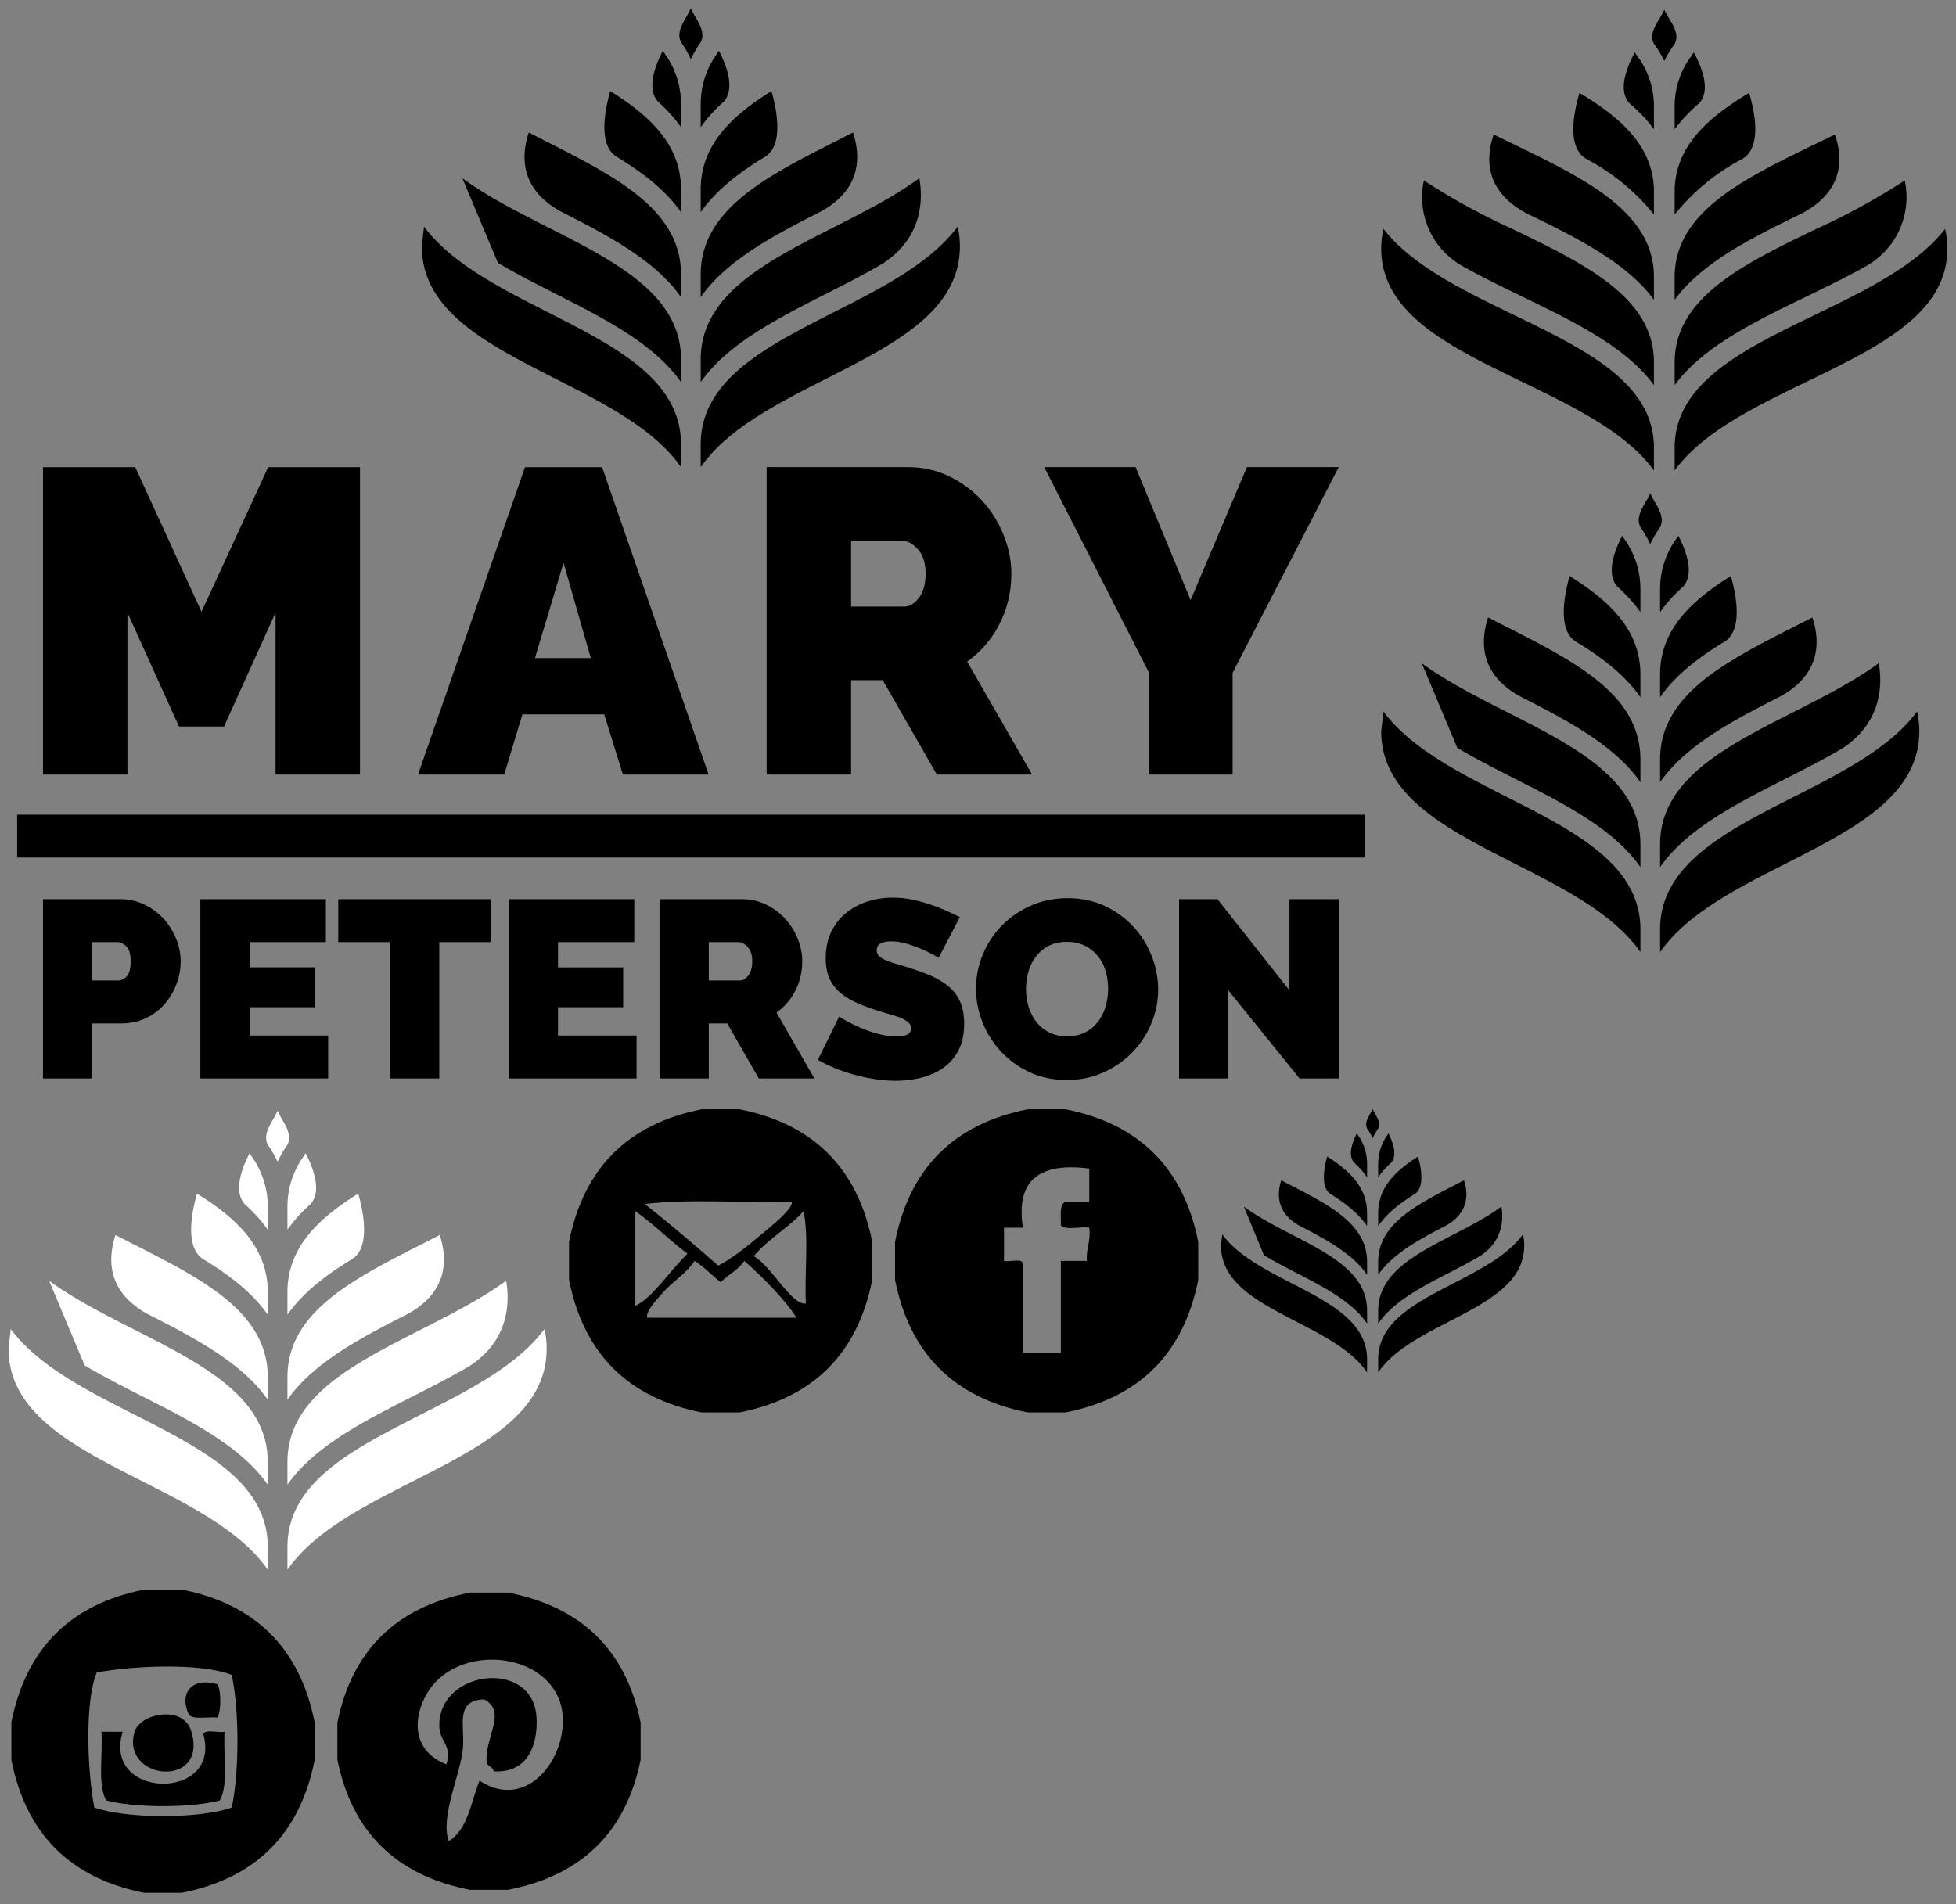 <?xml version="1.0" encoding="utf-8"?><!DOCTYPE svg PUBLIC "-//W3C//DTD SVG 1.1//EN" "http://www.w3.org/Graphics/SVG/1.1/DTD/svg11.dtd"><svg width="228" height="222" viewBox="0 0 228 222" xmlns="http://www.w3.org/2000/svg" xmlns:xlink="http://www.w3.org/1999/xlink"><rect x="0" y="0" width="228" height="222" fill="#808080" stroke="none"/><view id="email_icon" viewBox="65 128 38 38"/><svg width="38" height="38" viewBox="-1 -1 38 38" x="65" y="128"><defs><path id="aa" d="M.327.328h35.345v35.345H.327z"/></defs><clipPath id="ab"><use xlink:href="#aa" overflow="visible"/></clipPath><path clip-path="url(#ab)" d="M11.373 21.591c-1.017 1.119-2.13 2.364-1.933 3.037h17.397c-1.182-1.951-3.919-4.734-6.075-6.627-.704 1.045-1.88 1.616-2.762 2.484-1.037-.805-1.9-1.781-3.037-2.484-.892 1.394-2.433 2.314-3.59 3.59m10.492-4.143c2.112 1.217 4.417 5.777 6.075 5.523-.183-3.499.367-7.731-.276-10.769-1.734 1.945-4.125 3.238-5.799 5.246M8.059 23.247c2.016-.933 4.091-4.193 6.076-6.075-2.099-1.584-3.921-3.443-6.076-4.97v11.045zm9.665-4.694c1.572-.798 3.366-2.247 4.971-3.59 1.301-1.088 3.843-3.114 3.589-3.865-5.615.183-11.965-.369-17.12.275 2.933 2.314 5.758 4.734 8.56 7.18M15.791.328h4.418c8.6 1.71 13.754 6.864 15.464 15.463v4.419c-1.71 8.599-6.864 13.753-15.464 15.463h-4.418C7.191 33.963 2.037 28.809.328 20.21v-4.419C2.037 7.192 7.191 2.038 15.791.328"/></svg><view id="facebook_icon" viewBox="103 128 38 38"/><svg width="38" height="38" viewBox="-1 -1 38 38" x="103" y="128"><defs><path id="ba" d="M.328.328h35.345v35.345H.328z"/></defs><clipPath id="bb"><use xlink:href="#ba" overflow="visible"/></clipPath><path clip-path="url(#bb)" d="M15.239 14.135H13.03v3.866c.66.167 2.003-.347 2.209.275V28.77h4.418V18.001h3.038c-.125-1.506.492-2.271.275-3.866-1.021-.176-2.75.357-3.313-.277.04-1.065-.216-2.424.553-2.76h2.761V7.231c-5.566-.688-8.633 1.123-7.732 6.904M15.792.328h4.418c8.6 1.71 13.754 6.864 15.464 15.463v4.419c-1.71 8.599-6.864 13.753-15.464 15.463h-4.418C7.192 33.963 2.038 28.809.329 20.21v-4.419C2.038 7.192 7.192 2.038 15.792.328"/></svg><view id="header_logo" viewBox="0 0 160 128"/><svg width="160" height="128" viewBox="-1 -1 160 128"><defs><path id="ca" d="M1-.032h157.06V125H1z"/></defs><clipPath id="cb"><use xlink:href="#ca" overflow="visible"/></clipPath><path clip-path="url(#cb)" d="M120.721 53.461l12.166 23.876v11.964h9.793V77.439l12.368-23.978h-10.702l-6.562 15.497-6.41-15.497h-10.653zm-22.513 8.582h5.956c.605 0 1.212.328 1.817.984s.908 1.607.908 2.852c0 1.212-.261 2.154-.782 2.827-.521.674-1.086 1.01-1.69 1.01h-6.209v-7.673zm0 27.259V78.297h3.685l6.311 11.005h11.104l-7.572-13.175a11.877 11.877 0 0 0 3.786-4.417c.909-1.8 1.363-3.744 1.363-5.831 0-1.514-.303-3.02-.908-4.518a13.177 13.177 0 0 0-2.499-3.988c-1.06-1.161-2.331-2.103-3.811-2.827-1.482-.723-3.098-1.085-4.848-1.085H88.363v35.84h9.845zM61.357 75.724l3.332-11.106 3.18 11.106h-6.512zM47.728 89.302h10.045l2.12-7.017h9.541l2.171 7.017H81.6l-12.418-35.84h-8.986l-12.468 35.84zm-6.764 0v-35.84H30.262l-7.774 16.86-7.723-16.86H4.013v35.84h9.843v-18.88l6.007 13.277h5.25l6.007-13.277v18.88h9.844zM150.484 124.735h4.563v-20.904h-5.741v10.629l-8.392-10.629h-4.475v20.904h5.741V114.46l8.304 10.275zm-31.606-12.439a5.331 5.331 0 0 1 .868-1.767 4.387 4.387 0 0 1 1.487-1.251c.599-.314 1.31-.472 2.135-.472.805 0 1.506.152 2.105.456a4.564 4.564 0 0 1 1.501 1.207 5.05 5.05 0 0 1 .897 1.737c.196.658.295 1.34.295 2.047 0 .688-.094 1.364-.279 2.031a5.476 5.476 0 0 1-.854 1.781 4.348 4.348 0 0 1-1.486 1.266c-.608.324-1.324.486-2.149.486-.824 0-1.536-.157-2.134-.472a4.433 4.433 0 0 1-1.487-1.235 5.366 5.366 0 0 1-.884-1.752 7.338 7.338 0 0 1-.015-4.062m8.744 11.732a10.833 10.833 0 0 0 3.371-2.34 10.74 10.74 0 0 0 2.208-3.357c.53-1.266.795-2.585.795-3.96 0-1.334-.25-2.639-.751-3.915a10.832 10.832 0 0 0-2.134-3.416 10.611 10.611 0 0 0-3.327-2.414c-1.295-.608-2.737-.913-4.328-.913-1.551 0-2.979.29-4.283.869a10.828 10.828 0 0 0-3.387 2.326 10.562 10.562 0 0 0-2.223 3.371 10.278 10.278 0 0 0-.794 3.975c0 1.354.254 2.669.765 3.945a10.852 10.852 0 0 0 2.149 3.399 10.7 10.7 0 0 0 3.327 2.4c1.296.609 2.737.913 4.328.913 1.552.001 2.978-.294 4.284-.883m-16.736-18.106a42.627 42.627 0 0 0-1.591-.751 20.37 20.37 0 0 0-1.898-.736 18.191 18.191 0 0 0-2.105-.56 11.262 11.262 0 0 0-2.237-.221 9.452 9.452 0 0 0-2.959.457 7.696 7.696 0 0 0-2.488 1.339 6.288 6.288 0 0 0-1.722 2.209c-.423.883-.634 1.904-.634 3.062 0 .766.104 1.442.31 2.031s.524 1.114.957 1.575c.431.462.98.874 1.648 1.237.667.362 1.462.701 2.385 1.016.628.216 1.222.402 1.781.559.56.157 1.056.314 1.486.472.432.156.771.339 1.016.545.245.206.368.456.368.75 0 .275-.123.496-.368.663-.244.167-.682.25-1.31.25a8.494 8.494 0 0 1-2.429-.354 15.351 15.351 0 0 1-2.135-.795 17.398 17.398 0 0 1-2.149-1.147l-2.473 5.033c.628.373 1.31.707 2.046 1.001a20.826 20.826 0 0 0 4.695 1.267c.806.118 1.59.177 2.356.177.961 0 1.918-.113 2.87-.339s1.806-.593 2.562-1.104a5.662 5.662 0 0 0 1.825-2.046c.461-.854.692-1.909.692-3.165 0-.98-.147-1.814-.442-2.502a4.807 4.807 0 0 0-1.266-1.752c-.55-.48-1.212-.897-1.987-1.252a21.428 21.428 0 0 0-2.606-.971 51.582 51.582 0 0 0-1.634-.501 9.42 9.42 0 0 1-1.221-.427c-.334-.147-.589-.31-.766-.485a.913.913 0 0 1-.266-.678c0-.372.152-.638.456-.794.305-.157.712-.236 1.222-.236.628 0 1.271.103 1.93.309.656.206 1.251.428 1.78.663.629.275 1.237.588 1.825.942l2.476-4.741zm-29.266 2.914h3.475c.353 0 .706.192 1.06.574.354.383.53.938.53 1.664 0 .707-.153 1.256-.457 1.648-.304.394-.633.588-.986.588H81.62v-4.474zm0 15.899v-6.418h2.149l3.68 6.418h6.478l-4.416-7.685a6.928 6.928 0 0 0 2.208-2.577 7.446 7.446 0 0 0 .795-3.399c0-.883-.178-1.763-.53-2.635a7.702 7.702 0 0 0-1.457-2.326 7.324 7.324 0 0 0-2.223-1.649 6.356 6.356 0 0 0-2.827-.633h-9.598v20.904h5.741zm-17.577-5.005v-3.299h7.596v-4.65h-7.596v-2.945h8.892v-5.005H58.302v20.904H73.2v-5.005h-9.157zm-7.831-15.899H38.429v5.005h6.035v15.899h5.742v-15.899h6.006v-5.005zM28.095 119.73v-3.299h7.596v-4.65h-7.596v-2.945h8.891v-5.005H22.354v20.904h14.897v-5.005h-9.156zM9.753 108.836h2.885c.354 0 .707.158 1.06.471.354.315.53.903.53 1.768 0 .844-.152 1.428-.456 1.752-.305.324-.633.484-.986.484H9.753v-4.475zm0 15.899v-6.418h3.415c1.021 0 1.958-.201 2.812-.604a6.644 6.644 0 0 0 2.179-1.619c.598-.677 1.064-1.453 1.398-2.326s.501-1.771.501-2.693c0-.883-.177-1.763-.53-2.635a7.705 7.705 0 0 0-1.458-2.326 7.308 7.308 0 0 0-2.222-1.649 6.356 6.356 0 0 0-2.827-.633H4.012v20.904h5.741z"/><path clip-path="url(#cb)" fill="none" stroke="#000" stroke-width="5" d="M1 96.479h157.06"/><path clip-path="url(#cb)" d="M79.53-.032c-.208.446-.441.878-.698 1.296-.538.957-.878 1.797-.444 2.667.437.627.821 1.282 1.142 1.971.321-.689.705-1.344 1.142-1.971.435-.87.095-1.71-.443-2.667-.258-.418-.491-.85-.699-1.296M57.039 29.647c2.094 1.252 4.403 2.426 6.751 3.62 5.679 2.884 11.489 5.837 14.594 10.287v-2.64c0-7.537-7.587-11.391-15.619-15.47-3.455-1.755-6.956-3.536-9.869-5.663M48.17 27.704c0 7.536 7.587 11.39 15.619 15.47 5.679 2.885 11.489 5.838 14.594 10.288v-2.641c0-7.536-7.587-11.39-15.619-15.47-5.528-2.808-11.177-5.682-14.338-9.936M76.466 5.214a14.055 14.055 0 0 0-.209-.289c-.851 1.638-1.934 4.401-.557 5.926 1.025.92 1.934 1.906 2.683 2.981v-2.641c0-2.074-.577-3.869-1.579-5.468-.128-.17-.24-.34-.338-.509M74.042 12.461l-.002.002a.106.106 0 0 0-.01-.012c-1.144-1.008-2.463-1.94-3.898-2.828-.62 2.17-1.476 6.412.84 7.708v.001c2.998 1.826 5.643 3.874 7.411 6.407v-2.64c.001-3.566-1.699-6.307-4.341-8.638M60.638 14.45c-.237.695-.485 1.678-.495 2.775-.025 2.692 1.379 4.846 4.174 6.402 5.509 2.801 11.057 5.707 14.067 10.02v-2.641c0-5.208-3.625-8.657-8.515-11.638l-.002.004c-.071-.039-.134-.084-.202-.126-2.133-1.286-4.496-2.488-6.901-3.71-.708-.36-1.419-.722-2.126-1.086M80.677 50.821v2.64c3.105-4.45 8.915-7.402 14.594-10.287 8.032-4.08 15.619-7.934 15.619-15.47 0-.805-.091-1.565-.256-2.29-3.16 4.255-8.81 7.129-14.338 9.937-8.032 4.08-15.619 7.934-15.619 15.47M96.296 15.536c-2.404 1.221-4.768 2.423-6.9 3.709-.068.042-.131.087-.202.127l-.002-.004c-4.89 2.981-8.514 6.43-8.514 11.638v2.64c3.009-4.312 8.558-7.219 14.065-10.019 2.795-1.556 4.2-3.71 4.174-6.402-.01-1.097-.258-2.08-.495-2.775-.707.365-1.417.726-2.126 1.086M85.029 12.451l-.01.012-.002-.002c-2.641 2.331-4.341 5.072-4.341 8.638v2.64c1.768-2.533 4.413-4.581 7.411-6.407v-.001c2.315-1.296 1.46-5.538.84-7.707-1.435.888-2.753 1.819-3.898 2.827M96.296 25.443c-8.032 4.08-15.618 7.934-15.618 15.47v2.641c3.104-4.45 8.913-7.403 14.593-10.288 2.349-1.193 4.658-2.367 6.752-3.62l-.002-.002c4.593-3.067 4.558-7.521 4.145-9.863-2.915 2.127-6.416 3.907-9.87 5.662M82.595 5.214c-.099.169-.21.339-.339.509-1.001 1.599-1.579 3.394-1.579 5.468v2.641c.75-1.075 1.659-2.061 2.684-2.981 1.376-1.525.294-4.288-.557-5.926a9.144 9.144 0 0 0-.209.289"/></svg><view id="icon_footer" viewBox="141 128 38 33"/><svg width="38" height="33" viewBox="-1 -1 38 33" x="141" y="128"><defs><path id="da" d="M.327.296h35.345V31H.327z"/></defs><clipPath id="db"><use xlink:href="#da" overflow="visible"/></clipPath><path clip-path="url(#db)" d="M18 .296a7.534 7.534 0 0 1-.393.744c-.304.549-.495 1.031-.25 1.531.245.359.462.735.643 1.131.181-.396.396-.772.643-1.131.245-.5.054-.982-.25-1.531A7.534 7.534 0 0 1 18 .296M5.325 17.331c1.18.719 2.481 1.393 3.805 2.078 3.2 1.654 6.474 3.35 8.224 5.903v-1.515c0-4.326-4.276-6.538-8.802-8.88-1.947-1.007-3.92-2.029-5.562-3.25M.327 16.216c0 4.324 4.276 6.538 8.802 8.88 3.201 1.655 6.474 3.35 8.224 5.903v-1.515c0-4.326-4.275-6.538-8.802-8.88-3.115-1.611-6.299-3.261-8.08-5.703M16.273 3.307c-.038-.056-.078-.111-.118-.166-.479.94-1.09 2.526-.314 3.402a9.996 9.996 0 0 1 1.513 1.71V6.738a5.863 5.863 0 0 0-.89-3.139 2.696 2.696 0 0 1-.191-.292M14.907 7.467c-.003-.001-.005-.005-.007-.007-.644-.578-1.388-1.113-2.196-1.623-.35 1.245-.832 3.68.473 4.424v.001c1.689 1.048 3.18 2.223 4.176 3.677v-1.515c.001-2.047-.957-3.619-2.446-4.957M7.353 8.608a5.238 5.238 0 0 0-.279 1.593c-.014 1.545.777 2.782 2.352 3.675 3.105 1.607 6.232 3.274 7.928 5.751V18.11c0-2.989-2.043-4.969-4.799-6.68l-.001.002c-.04-.022-.076-.048-.114-.072-1.202-.738-2.533-1.428-3.889-2.129-.399-.206-.799-.413-1.198-.623M18.646 29.484v1.517c1.75-2.556 5.023-4.25 8.224-5.905 4.527-2.342 8.802-4.556 8.802-8.88 0-.462-.051-.898-.144-1.314-1.781 2.442-4.965 4.092-8.08 5.703-4.526 2.341-8.802 4.553-8.802 8.879M27.448 9.231c-1.354.701-2.687 1.391-3.889 2.129-.038.024-.074.05-.114.073l-.001-.003c-2.756 1.711-4.798 3.691-4.798 6.681v1.515c1.696-2.475 4.823-4.143 7.927-5.75 1.575-.893 2.366-2.129 2.353-3.675a5.28 5.28 0 0 0-.279-1.593c-.399.209-.799.416-1.199.623M21.099 7.46l-.006.007-.001-.001c-1.487 1.338-2.445 2.911-2.445 4.958v1.515c.995-1.454 2.486-2.629 4.176-3.677v-.001c1.306-.744.823-3.179.474-4.424-.81.511-1.553 1.045-2.198 1.623M27.448 14.918c-4.527 2.342-8.802 4.555-8.802 8.88v1.516c1.75-2.555 5.023-4.249 8.224-5.905 1.324-.685 2.625-1.358 3.806-2.077l-.001-.001c2.588-1.761 2.567-4.318 2.336-5.662-1.643 1.219-3.615 2.242-5.563 3.249M19.727 3.307a2.84 2.84 0 0 1-.19.292 5.863 5.863 0 0 0-.891 3.139v1.515c.423-.616.936-1.182 1.514-1.71.774-.876.165-2.462-.314-3.402-.041.055-.081.11-.119.166"/></svg><view id="icon_home_welcome" viewBox="160 56 65 56"/><svg width="65" height="56" viewBox="-1 -1 65 56" x="160" y="56"><defs><path id="ea" d="M0 .507h62.719V54H0z"/></defs><clipPath id="eb"><use xlink:href="#ea" overflow="visible"/></clipPath><path clip-path="url(#eb)" d="M31.359.507c-.207.446-.44.878-.697 1.296-.538.957-.878 1.797-.444 2.667.437.627.821 1.282 1.142 1.971.321-.689.705-1.344 1.143-1.971.434-.87.094-1.71-.444-2.667-.258-.418-.491-.85-.7-1.296M8.868 30.186c2.094 1.252 4.403 2.426 6.751 3.62 5.679 2.884 11.489 5.837 14.594 10.287v-2.64c0-7.537-7.587-11.392-15.619-15.47-3.455-1.755-6.956-3.536-9.869-5.663M0 28.242c0 7.536 7.587 11.391 15.619 15.47C21.298 46.598 27.108 49.551 30.213 54v-2.641c0-7.536-7.587-11.39-15.619-15.47C9.066 33.08 3.417 30.206.256 25.953M28.296 5.753a14.055 14.055 0 0 0-.209-.289c-.851 1.638-1.934 4.401-.557 5.926 1.025.92 1.934 1.906 2.683 2.981V11.73c0-2.074-.577-3.869-1.579-5.468-.128-.17-.24-.34-.338-.509M25.872 13l-.002.002a.106.106 0 0 0-.01-.012c-1.144-1.008-2.463-1.94-3.898-2.828-.62 2.17-1.476 6.412.84 7.708v.001c2.998 1.826 5.643 3.874 7.411 6.407v-2.64c0-3.566-1.7-6.307-4.341-8.638M12.467 14.988c-.237.695-.485 1.678-.495 2.775-.025 2.692 1.379 4.846 4.174 6.402 5.509 2.801 11.057 5.707 14.067 10.02v-2.642c0-5.208-3.625-8.657-8.515-11.638l-.002.004c-.071-.039-.134-.084-.202-.126-2.133-1.286-4.496-2.488-6.901-3.71-.708-.359-1.419-.719-2.126-1.085M32.507 51.359V54c3.104-4.45 8.915-7.402 14.594-10.287 8.032-4.08 15.619-7.935 15.619-15.47 0-.806-.091-1.565-.256-2.291-3.16 4.255-8.811 7.129-14.338 9.937-8.032 4.081-15.619 7.934-15.619 15.47M48.126 16.075c-2.405 1.221-4.768 2.423-6.901 3.709-.067.042-.131.087-.201.127l-.002-.004c-4.891 2.981-8.515 6.43-8.515 11.638v2.64c3.009-4.312 8.559-7.219 14.066-10.019 2.795-1.556 4.2-3.71 4.174-6.402-.01-1.097-.258-2.08-.495-2.775-.707.365-1.417.726-2.126 1.086M36.859 12.99l-.01.012-.001-.002c-2.642 2.331-4.342 5.072-4.342 8.638v2.64c1.769-2.533 4.413-4.581 7.411-6.407v-.001c2.316-1.296 1.46-5.538.84-7.707-1.435.888-2.754 1.818-3.898 2.827M48.126 25.982c-8.033 4.08-15.619 7.934-15.619 15.47v2.641c3.105-4.449 8.914-7.402 14.593-10.287 2.35-1.193 4.658-2.367 6.752-3.62l-.002-.002c4.594-3.067 4.559-7.521 4.146-9.863-2.915 2.125-6.416 3.906-9.87 5.661M34.424 5.753a4.94 4.94 0 0 1-.339.509c-1.001 1.599-1.579 3.394-1.579 5.468v2.641c.75-1.075 1.659-2.061 2.685-2.981 1.376-1.525.294-4.288-.558-5.926-.071.096-.141.192-.209.289"/></svg><view id="icon_home_welcome_white" viewBox="0 128 65 56"/><svg width="65" height="56" viewBox="-1 -1 65 56" y="128"><defs><path id="fa" d="M0 .507h62.719V54H0z"/></defs><clipPath id="fb"><use xlink:href="#fa" overflow="visible"/></clipPath><path clip-path="url(#fb)" fill="#FFF" d="M31.36.507c-.208.446-.441.878-.698 1.296-.538.957-.878 1.797-.444 2.667.437.627.821 1.282 1.142 1.971.321-.689.705-1.344 1.142-1.971.434-.87.094-1.71-.444-2.667-.257-.418-.49-.85-.698-1.296M8.868 30.186c2.094 1.252 4.403 2.426 6.751 3.62 5.679 2.884 11.489 5.837 14.594 10.287v-2.641c0-7.536-7.587-11.391-15.619-15.47-3.455-1.755-6.956-3.536-9.869-5.663M0 28.242c0 7.536 7.587 11.39 15.619 15.47C21.298 46.598 27.108 49.551 30.213 54v-2.641c0-7.536-7.587-11.39-15.619-15.47C9.066 33.08 3.417 30.206.256 25.952M28.296 5.753a14.055 14.055 0 0 0-.209-.289c-.851 1.638-1.934 4.401-.557 5.926 1.025.92 1.934 1.906 2.683 2.981V11.73c0-2.074-.577-3.869-1.579-5.468-.128-.17-.24-.34-.338-.509M25.872 13l-.002.002a.106.106 0 0 0-.01-.012c-1.144-1.008-2.463-1.94-3.898-2.828-.62 2.17-1.476 6.412.84 7.708v.001c2.998 1.826 5.643 3.874 7.411 6.407v-2.64c0-3.566-1.7-6.307-4.341-8.638M12.467 14.988c-.237.695-.485 1.678-.495 2.775-.025 2.692 1.379 4.846 4.174 6.402 5.509 2.801 11.057 5.707 14.067 10.02v-2.642c0-5.208-3.625-8.657-8.515-11.638l-.002.004c-.071-.039-.134-.084-.202-.126-2.133-1.286-4.496-2.488-6.901-3.71-.708-.359-1.419-.719-2.126-1.085M32.507 51.359V54c3.104-4.45 8.915-7.402 14.594-10.287 8.032-4.08 15.619-7.935 15.619-15.471 0-.805-.091-1.564-.256-2.29-3.16 4.255-8.811 7.129-14.338 9.937-8.032 4.081-15.619 7.934-15.619 15.47M48.126 16.075c-2.405 1.221-4.768 2.423-6.901 3.709-.067.042-.131.087-.201.127l-.002-.004c-4.891 2.981-8.515 6.43-8.515 11.638v2.64c3.009-4.312 8.559-7.219 14.066-10.019 2.795-1.556 4.2-3.71 4.174-6.402-.01-1.097-.258-2.08-.495-2.775-.707.365-1.417.726-2.126 1.086M36.859 12.99l-.01.012-.001-.002c-2.642 2.331-4.342 5.072-4.342 8.638v2.64c1.769-2.533 4.413-4.581 7.411-6.407v-.001c2.316-1.296 1.46-5.538.84-7.707-1.435.888-2.754 1.818-3.898 2.827M48.126 25.982c-8.033 4.081-15.619 7.934-15.619 15.47v2.641c3.105-4.449 8.914-7.402 14.593-10.288 2.35-1.192 4.658-2.366 6.752-3.619l-.002-.003c4.594-3.066 4.559-7.521 4.146-9.862-2.915 2.125-6.416 3.906-9.87 5.661M34.424 5.753a4.94 4.94 0 0 1-.339.509c-1.001 1.599-1.579 3.394-1.579 5.468v2.641c.75-1.075 1.659-2.061 2.685-2.981 1.376-1.525.294-4.288-.558-5.926-.071.096-.141.192-.209.289"/></svg><view id="icon_logo_blk" viewBox="160 0 68 56"/><svg viewBox="-1 -1 67.92 55.64" width="68" height="56" x="160"><title>Asset 2</title><path d="M15.338 25.543a77.817 77.817 0 0 1-10.372-5.677 9.194 9.194 0 0 0 4.355 9.89l-.001.002c2.2 1.255 4.627 2.433 7.095 3.63 5.969 2.892 12.075 5.852 15.338 10.314v-2.648c0-7.555-7.974-11.42-16.415-15.51zM16.969 23.722c5.79 2.808 11.621 5.722 14.784 10.046v-2.647c0-5.223-3.809-8.68-8.949-11.67l-.002.005c-.074-.04-.14-.085-.212-.127-2.242-1.29-4.725-2.495-7.252-3.72q-1.117-.541-2.235-1.089a8.643 8.643 0 0 0-.52 2.783c-.027 2.7 1.45 4.859 4.386 6.419zM23.965 17.41a25.022 25.022 0 0 1 7.788 6.425v-2.648c0-3.575-1.786-6.323-4.562-8.66h-.002l-.01-.011a30.307 30.307 0 0 0-4.097-2.835c-.652 2.175-1.551 6.429.883 7.728zM31.753 13.9v-2.647a9.755 9.755 0 0 0-1.66-5.482 4.956 4.956 0 0 1-.355-.51 13.24 13.24 0 0 0-.22-.29c-.894 1.642-2.032 4.412-.585 5.942a17.8 17.8 0 0 1 2.82 2.988zM15.338 35.477C9.528 32.66 3.59 29.78.268 25.514A9.898 9.898 0 0 0 0 27.809c0 7.556 7.974 11.42 16.415 15.512 5.969 2.893 12.075 5.853 15.338 10.315v-2.647c0-7.557-7.974-11.421-16.415-15.512zM33.692 1.3A12.742 12.742 0 0 1 32.96 0a12.627 12.627 0 0 1-.734 1.3c-.565.96-.923 1.801-.466 2.674a13.074 13.074 0 0 1 1.2 1.976 13.066 13.066 0 0 1 1.2-1.976c.456-.873.099-1.714-.467-2.674zM34.164 13.9a17.797 17.797 0 0 1 2.82-2.987c1.447-1.53.31-4.3-.585-5.943-.075.097-.149.193-.22.29a4.986 4.986 0 0 1-.356.511 9.757 9.757 0 0 0-1.66 5.482zM34.164 41.055v2.647c3.264-4.462 9.37-7.422 15.338-10.315 2.468-1.196 4.895-2.373 7.095-3.629l-.001-.002a9.195 9.195 0 0 0 4.356-9.89 77.83 77.83 0 0 1-10.372 5.677c-8.442 4.091-16.416 7.955-16.416 15.512zM34.164 23.835a25.023 25.023 0 0 1 7.788-6.425c2.435-1.3 1.535-5.554.883-7.73a30.351 30.351 0 0 0-4.097 2.836l-.01.012-.002-.002c-2.775 2.338-4.562 5.086-4.562 8.661zM43.115 19.456l-.002-.005c-5.14 2.99-8.95 6.447-8.95 11.67v2.647c3.164-4.324 8.996-7.238 14.785-10.046 2.937-1.56 4.413-3.72 4.387-6.419a8.645 8.645 0 0 0-.52-2.783q-1.116.549-2.235 1.09c-2.528 1.224-5.011 2.43-7.253 3.719-.071.042-.137.087-.212.127zM65.65 25.514c-3.323 4.266-9.26 7.148-15.07 9.963-8.442 4.09-16.416 7.955-16.416 15.512v2.647c3.264-4.462 9.37-7.423 15.338-10.315 8.441-4.091 16.415-7.956 16.415-15.511a9.914 9.914 0 0 0-.268-2.296z"/></svg><view id="instagram_icon" viewBox="0 184 38 38"/><svg width="38" height="38" viewBox="-1 -1 38 38" y="184"><defs><path id="ha" d="M.328.328h35.344v35.345H.328z"/></defs><clipPath id="hb"><use xlink:href="#ha" overflow="visible"/></clipPath><path clip-path="url(#hb)" d="M10.269 9.993c-1.446 3.654-1.055 11.652-.277 15.739 3.705 1.332 12.313 1.332 16.016 0 .895-4.028.895-11.433 0-15.463-3.654-1.446-11.652-1.055-15.739-.276M15.791.328h4.418c8.6 1.71 13.754 6.864 15.465 15.463v4.419c-1.711 8.599-6.865 13.753-15.465 15.463h-4.418C7.192 33.963 2.037 28.809.328 20.21v-4.419C2.037 7.192 7.192 2.038 15.791.328"/><path clip-path="url(#hb)" d="M24.352 11.373c.438.781.438 3.085 0 3.866-1.094-.102-2.646.253-3.314-.276-1.198-2.455.23-4.513 3.314-3.59M17.448 14.963c1.716-.311 3.358.199 3.866 1.933 1.951 6.684-8.291 5.694-6.627 0 .169-.583.945-1.605 2.761-1.933"/><path clip-path="url(#hb)" d="M13.306 16.896c-2.45 7.941 11.601 8.121 9.39.276.293-.627 1.734-.105 2.484-.276-.184 2.668.469 6.176-.553 8.007-3.316.89-9.937.89-13.254 0-1.021-1.831-.368-5.339-.552-8.007h2.485z"/></svg><view id="pinterest_icon" viewBox="38 184 38 38"/><svg width="38" height="38" viewBox="-1 -1 38 38" x="38" y="184"><defs><path id="ia" d="M.328.671h35.345v34.658H.328z"/></defs><clipPath id="ib"><use xlink:href="#ia" overflow="visible"/></clipPath><path clip-path="url(#ib)" d="M26.561 14.751c-.757-6.656-10.582-8.289-14.911-3.52-2.02 2.225-3.678 7.439 1.381 9.477.736-2.331-.849-2.565-.829-4.604.063-6.425 10.757-7.675 11.321-1.083.21 2.455-.427 6.743-4.971 6.499-.081-.552-.747-.53-.829-1.083-.236-2.915 2.422-5.857-.276-7.31-3.447.104-2.256 2.985-2.485 5.685-.255 3.01-2.673 7.938-1.656 10.831 2.229-1.333 2.578-4.512 3.589-7.04 5.605 3.654 10.249-2.734 9.666-7.852M15.792.671h4.417c8.601 1.676 13.755 6.73 15.464 15.163v4.332c-1.709 8.433-6.863 13.487-15.464 15.163h-4.417c-8.6-1.676-13.755-6.73-15.464-15.163v-4.332C2.037 7.401 7.192 2.347 15.792.671"/></svg></svg>